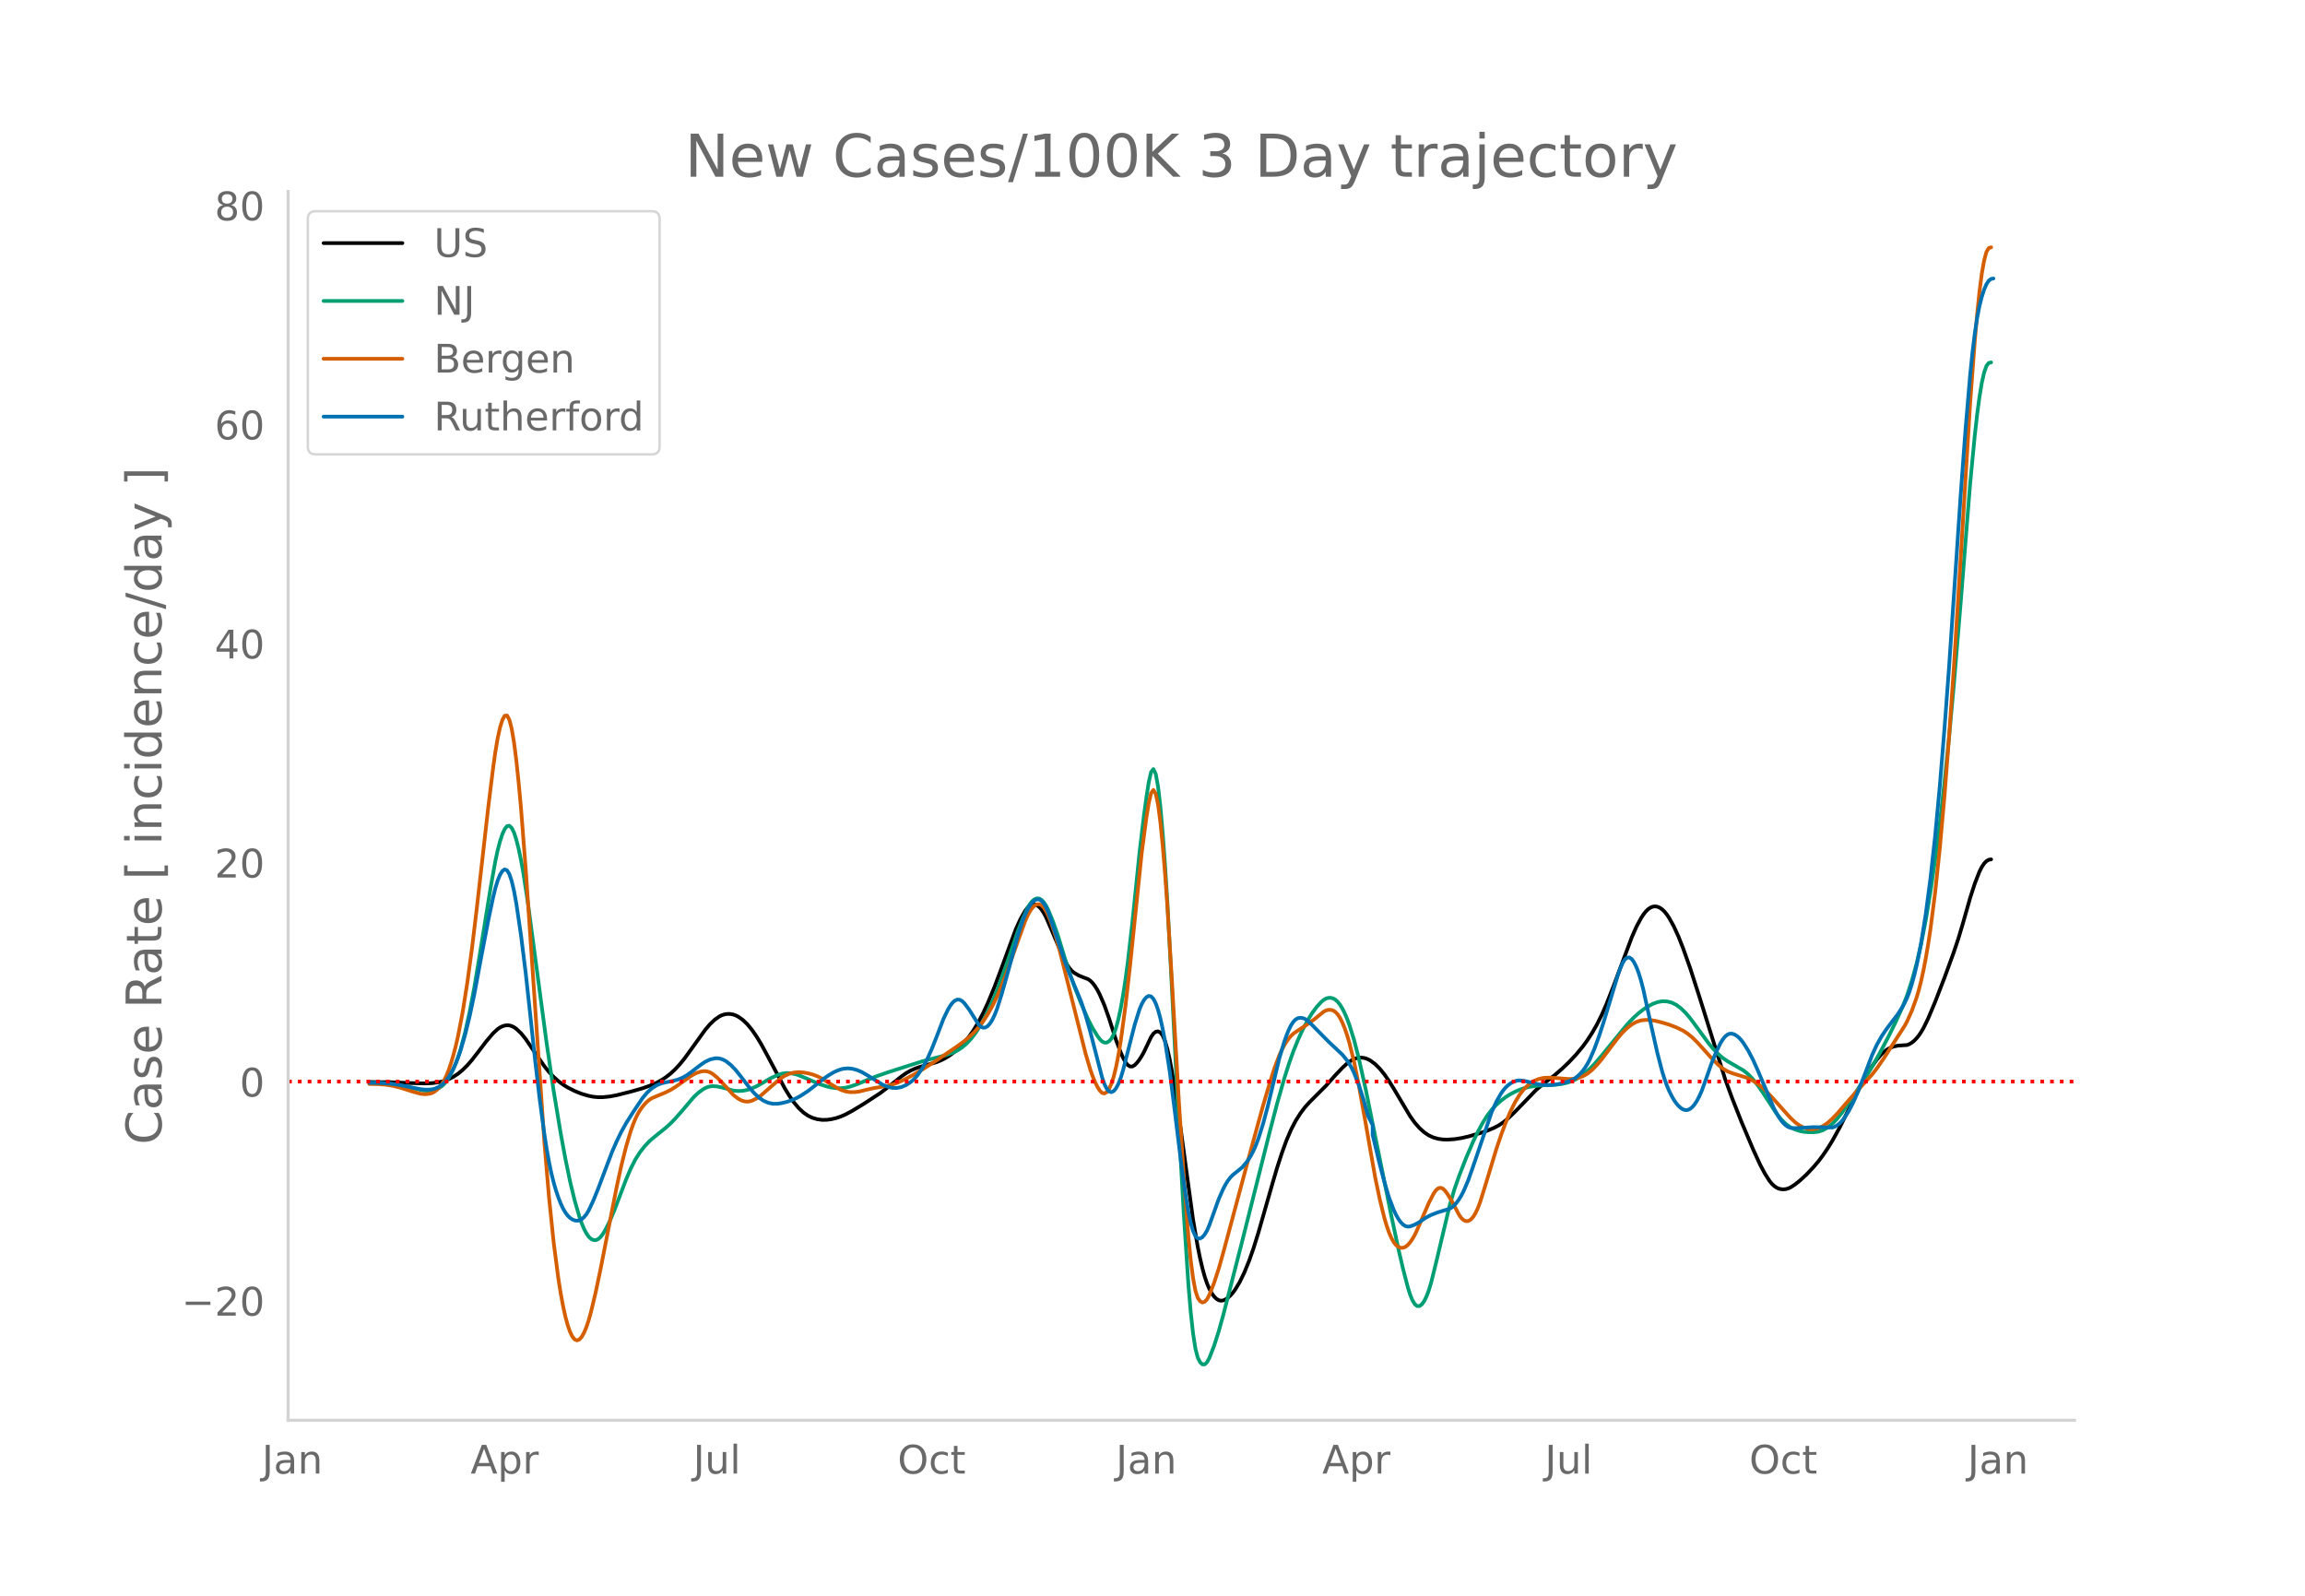 <svg height="864" viewBox="0 0 936 648" width="1248" xmlns="http://www.w3.org/2000/svg" xmlns:xlink="http://www.w3.org/1999/xlink"><defs><style>*{stroke-linecap:butt;stroke-linejoin:round}</style></defs><g id="figure_1"><path d="M0 648h936V0H0z" style="fill:#fff" id="patch_1"/><g id="axes_1"><path d="M117 576.72h725.4V77.76H117z" style="fill:none" id="patch_2"/><path clip-path="url(#pac3de82fe0)" d="m149.973 439.368 8.527.089 8.528.349 5.685.142 2.842-.126 2.842-.406 1.895-.468 1.895-.71 1.895-.97 1.895-1.241 1.895-1.56 1.895-1.885 1.895-2.166 2.843-3.682 2.842-3.745 2.843-3.345 1.895-1.766.947-.642.948-.478.947-.31.948-.129.947.067.948.266.947.465.948.658 1.895 1.787 1.895 2.324 3.79 5.581 3.79 5.47 1.895 2.372 1.895 2.004 1.895 1.685 1.895 1.414 1.895 1.167 2.842 1.454 2.843 1.138 2.842.822 1.895.365 1.895.183 1.895-.006 2.842-.28 2.843-.533 5.685-1.427 4.737-1.352 2.843-.995 2.842-1.214 1.895-1.021 1.895-1.224 1.895-1.468 1.895-1.75 1.895-2.034 1.895-2.31 2.843-3.927 5.685-7.895 1.895-2.214 1.895-1.807 1.895-1.333.947-.463.948-.327.947-.192.948-.057.947.073.948.204.947.334.947.464 1.895 1.315 1.895 1.815 1.895 2.307 1.895 2.747 1.895 3.134 2.843 5.251 6.632 12.516 1.895 3.11 1.895 2.722 1.895 2.248 1.895 1.779 1.895 1.33 1.895.894 1.895.534 1.895.257 1.895-.017 1.895-.25 1.895-.444 1.895-.634 1.895-.813 2.843-1.53 4.737-2.876 6.633-4.33 2.842-2.183 5.685-4.532 1.895-1.335 1.895-1.081 1.895-.837 1.895-.656 6.632-1.882 1.895-.772 1.895-.976 1.895-1.196 1.895-1.437 1.895-1.693 1.895-1.972 1.895-2.336 1.895-2.722 1.895-3.148 1.895-3.611 1.895-4.074 2.843-6.861 2.842-7.614 5.685-15.492 1.895-4.158 1.895-3.347.948-1.267.947-.883.948-.484.947-.084.947.313.948.691.947 1.053.948 1.41.947 1.767 1.895 4.357 4.738 11.17.947 2.011.948 1.721.947 1.407.948 1.092.947.797 1.895 1.106 1.895.776 1.895.71.948.667.947.955.948 1.244.947 1.533.948 1.817 1.895 4.399 1.895 5.343 2.842 8.81 1.895 5.009.948 2.154.947 1.751.948 1.19.947.596.948.004.947-.56.948-.976.947-1.24.948-1.477.947-1.713 2.843-5.987.947-1.385.948-.774.947-.163.948.48.947 1.279.948 2.234.947 3.221.948 4.208.947 5.138 1.895 11.945 1.895 13.253 4.737 34.736 1.895 10.993.948 4.665.947 4.052.948 3.428.947 2.807.948 2.205.947 1.708.948 1.317.947.945.948.575.947.204.948-.154.947-.441.948-.66.947-.867.948-1.071.947-1.276 1.895-3.142 1.895-3.91 1.895-4.669 1.895-5.4 1.895-6.112 5.685-19.833 1.895-6.44 1.895-5.856 1.895-5.222 1.895-4.44 1.895-3.629 1.895-2.991 1.895-2.53 1.895-2.083 6.633-6.63 3.79-4.265 2.842-2.98 1.895-1.738 1.895-1.357.947-.47.948-.33.947-.188.948-.047.947.093.948.232.947.373.948.51 1.895 1.4 1.895 1.876 1.895 2.346 1.895 2.735 1.895 3.042 6.632 11.177 1.895 2.64 1.895 2.166 1.895 1.713 1.895 1.284 1.895.858 1.895.524 1.895.279 1.895.056 2.843-.185 2.842-.448 2.843-.64 4.737-1.374 2.842-.964 2.843-1.179 1.895-1 1.895-1.275 1.895-1.55 2.842-2.73 8.528-8.814 2.842-2.386 4.738-3.669 2.842-2.456 2.843-2.703 2.842-3.01 2.843-3.4 1.895-2.612 1.895-2.936 1.895-3.29 1.895-3.78 1.895-4.293 2.842-7.188 7.58-20.27 1.895-4.312 1.895-3.509.947-1.442.948-1.204.947-.936.948-.661.947-.389.948-.116.947.147.948.402.947.654.948.906.947 1.159.948 1.405 1.895 3.425 1.895 4.145 1.895 4.801 2.842 7.993 3.79 11.735 10.423 33.335 2.842 7.774 3.79 9.59 4.738 11.22 2.842 6.193 1.895 3.564 1.895 2.993.948 1.167.947.919.948.67.947.43.947.227.948.06.947-.099.948-.257.947-.417 1.895-1.236 1.895-1.506 2.843-2.623 2.842-3.022 1.895-2.246 1.895-2.512 1.895-2.796 1.895-3.08 2.843-5.145 4.737-9.473 3.79-7.506 2.843-5.127 1.895-3.002 1.895-2.61 1.895-2.19 1.895-1.653.947-.612 1.895-.829 1.895-.404 3.79-.256.948-.386.947-.578.948-.77.947-.963.948-1.17.947-1.392.948-1.614 1.894-3.882 2.843-6.761 3.79-9.792 3.79-10.38 1.895-5.67 1.895-6.349 2.842-10.01 1.895-5.842 1.895-4.882.948-1.86.947-1.418.948-.976.947-.535.948-.157h0" style="fill:none;stroke:#000;stroke-linecap:round;stroke-width:1.5" id="line2d_1"/><path clip-path="url(#pac3de82fe0)" d="m149.973 439.708 4.737.082 3.79.29 2.843.408 3.79.804 6.632 1.489 1.895.15 1.895-.113.948-.23.947-.362.947-.496.948-.642.947-.846.948-1.11.947-1.384.948-1.661.947-1.936.948-2.221.947-2.552.948-2.93 1.895-7.016 1.895-8.542 1.895-9.983 1.895-11.368 4.737-29.193 1.895-10.647.948-4.406.947-3.642.948-2.88.947-2.094.948-1.193.947-.177.948.861.947 1.901.948 2.912.947 3.782.948 4.513.947 5.216 1.895 12.484 4.738 35.46 2.842 21.293 2.843 19.274 2.842 17.15 1.895 10.297 1.895 9.183 1.895 7.862 1.895 6.524.948 2.7.947 2.261.947 1.812.948 1.363.947.916.948.477.947.047.948-.38.947-.809.948-1.217.947-1.53 1.895-3.696 1.895-4.493 4.738-12.459 1.895-4.438 1.895-3.745 1.895-2.983 1.895-2.405 1.895-2.01 1.895-1.635 4.737-3.807 1.895-1.717 1.895-1.932 2.843-3.237 4.737-5.595 1.895-1.78 1.895-1.39.948-.528.947-.392.948-.255.947-.116 1.895.124 1.895.384 4.738 1.308 1.894.169 1.895-.094 1.895-.366 1.895-.64 1.895-.861 2.843-1.606 2.842-1.635 2.843-1.316 1.895-.583 1.895-.213 1.895.143 1.895.433 1.895.7 7.58 3.254 2.842.926 1.895.441 1.895.244 1.895.037 1.895-.204 1.895-.449 2.843-.966 3.79-1.594 3.79-1.532 4.737-1.657 14.212-4.547 5.685-1.471 3.79-.978 2.843-.975 1.895-.944 1.895-1.246 1.895-1.612 1.895-2.045 1.895-2.49 1.895-2.975 1.895-3.467 1.895-3.948 1.895-4.376 1.895-4.789 2.842-7.866 4.738-13.832 1.895-4.891 1.895-4.234.947-1.605.948-1.202.947-.796.947-.387.948.047.947.504.948.967.947 1.43.948 1.87 1.895 4.605 1.895 5.39 2.842 9.286 1.895 5.938 1.895 5.351 2.843 7.224 2.842 6.463 1.895 3.67 1.895 3.08.948 1.288.947.961.948.484.947-.022.948-.53.947-1.068.948-1.768.947-2.63.948-3.522.947-4.415.948-5.304.947-6.168.948-7.008 1.895-16.519 2.842-27.798 1.895-15.892.948-6.955.947-6.085.948-4.168.947-1.204.948 1.97.947 5.142.948 8.223.947 10.839.948 12.992.947 15.053 1.895 36.042 2.843 56.517 1.894 33.565 1.895 29 .948 11.216.947 8.646.948 6.076.947 3.645.948 1.914.947.881.948-.011.947-.903.948-1.742 1.895-4.901 1.895-5.9 1.895-6.827 7.58-29.562 11.37-45.143 2.842-10.866 2.843-9.996 1.895-6.01 1.895-5.33 1.895-4.671 1.895-4.115 1.895-3.587 1.895-3.065 1.895-2.566 1.895-2.062.947-.775.948-.531.947-.277.947-.022.948.24.947.537.948.869.947 1.207.948 1.546.947 1.885.948 2.222.947 2.555 1.895 6.088 1.895 7.376 2.843 12.728 3.79 18.745 6.632 32.686 2.843 13.34 1.895 8.136 1.895 7.306.947 3.047.948 2.323.947 1.55.948.779.947.02.948-.67.947-1.29.948-1.897.947-2.503.948-3.11 1.895-7.647 5.685-23.9 1.895-6.436 1.895-5.388 2.842-7.304 2.843-6.62 1.895-3.942 1.894-3.525 1.895-3.045 1.895-2.497 1.895-1.997 1.895-1.688 1.895-1.428 1.895-1.183 1.895-.996 1.895-.823 1.895-.647 1.895-.468 2.843-.422 2.842-.23 5.685-.312 1.895-.247 1.895-.413 1.895-.6 1.895-.863 1.895-1.143 1.895-1.42 1.895-1.693 1.895-1.962 2.843-3.303 10.422-12.753 2.842-2.935 1.895-1.707 1.895-1.48 1.895-1.241 1.895-.99 1.895-.717 1.895-.347 1.895.045 1.895.452 1.895.918 1.895 1.396 1.895 1.829 1.895 2.214 2.843 3.847 4.737 6.476 1.895 2.24 1.895 1.955 1.895 1.645 1.895 1.308 6.633 3.835 1.895 1.574 1.895 1.998 1.895 2.403 1.895 2.723 5.685 8.712 1.894 2.355 1.895 1.878 1.895 1.369 1.895.902 1.895.606 1.895.353 1.895.146 1.895-.014 1.895-.223 1.895-.627 1.895-1.08 1.895-1.532 1.895-1.974 1.895-2.405 3.79-5.466 5.685-8.743 2.843-4.617 2.842-4.978 3.79-7.165 2.843-5.777 2.842-6.235 1.895-4.818 1.895-5.811 1.895-6.834 1.895-8.156 1.895-9.78 1.895-11.42 1.895-13.08 1.895-14.753 1.895-16.613 1.895-18.66 1.895-20.7 2.842-34.176 3.79-47.728 1.895-19.673.948-8.393.947-7.174.948-5.711.947-4.202.948-2.692.947-1.182.948-.213h0" style="fill:none;stroke:#009e73;stroke-linecap:round;stroke-width:1.5" id="line2d_2"/><path clip-path="url(#pac3de82fe0)" d="m149.973 440.158 3.79.076 2.842.223 2.843.45 2.842.684 5.685 1.798 2.843.77 1.895.165 1.895-.223.947-.322.948-.531.947-.751.947-.971.948-1.208.947-1.528.948-1.932.947-2.352.948-2.773.947-3.194.948-3.624.947-4.108 1.895-9.828 1.895-11.998 1.895-13.967 1.895-15.73 4.738-41.76 1.895-15.358.947-6.793.948-5.606.947-4.33.948-3.053.947-1.725.948-.13.947 1.73.948 3.642.947 5.555.948 7.414.947 9.005.948 10.33 1.895 24.468 7.58 111.016 1.895 22.535 1.895 18.355 1.895 14.56.947 5.999.948 5.15.947 4.308.948 3.497.947 2.715.948 1.939.947 1.164.948.388.947-.372.948-1.056.947-1.661.947-2.254.948-2.844.947-3.407 1.895-7.952 1.895-9.015 6.633-33.785 1.895-8.673 1.895-7.557 1.895-6.374.947-2.67.948-2.311.947-1.95.948-1.604.947-1.335.948-1.142.947-.964.948-.787.947-.61 1.895-.816 3.79-1.577 1.895-.95 1.895-1.135 3.79-2.657 2.843-2.042 1.895-1.023 1.895-.627.947-.158.948-.018.947.158.948.34.947.523 1.895 1.524 1.895 1.903 4.738 5.22 1.894 1.45.948.548.947.404.948.236.947.063.948-.11.947-.277 1.895-.928 1.895-1.324 3.79-3.343 3.79-3.267 1.895-1.244 1.895-.833 1.895-.472 1.895-.161 1.895.126 1.895.325 1.895.502 1.895.709 1.895.943 2.843 1.802 2.842 1.748 1.895.989 1.895.662 1.895.295 1.895-.004 1.895-.235 2.843-.72 2.842-.627 5.685-.975 1.895-.481 1.895-.646 2.842-1.265 3.79-1.996 3.79-2.233 5.685-3.655 8.528-5.821 2.842-2.092 1.895-1.586 1.895-1.79 1.895-2.091 1.895-2.486 1.895-2.89 1.895-3.365 1.895-3.914 1.895-4.454 1.895-4.95 7.58-21.077.948-2.164.947-1.786.948-1.38.947-.974.947-.558.948-.098.947.41.948.924.947 1.44.948 1.936.947 2.34 1.895 5.592 1.895 6.756 10.423 41.511 1.895 6.38.947 2.654.948 2.288.947 1.923.948 1.523.947.956.948.223.947-.544.948-1.31.947-2.093.948-2.941.947-3.86.948-4.793.947-5.725 1.895-14.026 1.895-16.643 4.738-45.82 1.895-14.28.947-5.845.948-4.032.947-1.33.948 1.549.947 4.43.948 7.218.947 9.542.948 11.405.947 13.173 1.895 31.441 2.843 49.047 1.894 28.917 1.895 24.804.948 9.518.947 7.27.948 5.024.947 2.898.948 1.388.947.492.948-.28.947-1.053.948-1.78 1.895-4.84 1.895-5.808 1.895-6.71 10.422-38.805 5.685-20.696 2.843-9.602 1.895-5.91 1.895-4.95.947-2.064.948-1.795.947-1.55.948-1.33.947-1.112.948-.896 1.895-1.297 3.79-2.48 2.842-2.075 3.79-3.067.948-.485.947-.241.947.001.948.261.947.6.948 1.018.947 1.452.948 1.887.947 2.322.948 2.755.947 3.188 1.895 7.664 1.895 9.354 2.843 15.8 3.79 21.548 1.895 9.105 1.895 7.645.947 3.198.948 2.7.947 2.187.948 1.675.947 1.176.948.737.947.357.948-.01.947-.379.948-.74.947-1.071.948-1.374.947-1.672.948-1.968 4.737-10.97 1.895-3.685.948-1.413.947-.855.948-.256.947.342.948.903.947 1.28 1.895 3.105 2.843 5.411.947 1.317.948.847.947.377.948-.093.947-.563.948-1.04.947-1.522.948-2.006.947-2.49 1.895-6.092 4.737-15.593 1.895-5.632 1.895-5.063 1.895-4.472 1.895-3.787 1.895-3.084 1.895-2.421 1.895-1.803 1.895-1.228 1.895-.818 1.895-.45 1.895-.121 2.843.105 5.685.457 1.895-.07 1.895-.357 1.895-.673 1.895-1.09 1.895-1.534 1.895-1.944 1.895-2.229 2.842-3.761 3.79-4.98 1.895-2.219 1.895-1.846 1.895-1.464 1.895-1.05 1.895-.602 1.895-.19 1.895.072 1.895.294 2.842.696 2.843.868 2.842 1.077 2.843 1.364 1.895 1.247 1.895 1.578 1.895 1.843 2.842 3.13 2.843 3.179 2.842 2.838 1.895 1.56 1.895 1.135 1.895.76 2.843.878 2.842.853 1.895.845 1.895 1.099 1.895 1.375 1.895 1.679 2.843 2.982 7.58 8.445 1.894 1.767 1.895 1.374 1.895.933 1.895.484.948.07.947-.045 1.895-.43 1.895-.873 1.895-1.312 1.895-1.715 1.895-1.966 3.79-4.417 3.79-4.275 6.633-7.236 1.895-2.454 2.842-4.09 3.79-5.905 4.738-7.386.947-1.768 1.895-4.251 1.895-5.235.948-3.171.947-3.74.948-4.34.947-4.94.947-5.554.948-6.247 1.895-14.82 1.895-17.967 1.895-21.161 1.895-24.404 1.895-27.61 2.842-45.456 3.79-62.145 1.895-25.345.948-10.752.947-9.17.948-7.304.947-5.383.948-3.46.947-1.538.948-.289h0" style="fill:none;stroke:#d55e00;stroke-linecap:round;stroke-width:1.5" id="line2d_3"/><path clip-path="url(#pac3de82fe0)" d="m149.973 439.71 4.737.077 3.79.266 3.79.528 5.685 1.159 2.843.552 1.895.186 1.895-.024.947-.128.948-.247.947-.373.947-.498.948-.635.947-.823.948-1.063.947-1.316.948-1.567.947-1.818.948-2.078.947-2.374.948-2.706 1.895-6.435 1.895-7.761 1.895-8.948 2.842-15.28 2.843-14.795 1.895-8.996.947-3.903.948-3.145.947-2.333.948-1.52.947-.674.948.35.947 1.55.948 2.786.947 4.022.948 5.202 1.895 12.85 1.895 15.214 1.895 17.439 1.895 17.738 1.895 16.112 1.895 14.18.947 6.062.948 5.302.947 4.542.948 3.813.947 3.237.948 2.815.947 2.423.948 2.031.947 1.64.948 1.257.947.93.948.653.947.387.948.122.947-.151.948-.467.947-.821.947-1.186.948-1.548 1.895-4.026 1.895-4.67 5.685-15.054 1.895-4.328 1.895-3.882 1.895-3.418 2.842-4.483 3.79-5.657 1.895-2.294 1.895-1.736 1.895-1.21 1.895-.813 1.895-.456 2.843-.54 1.895-.51 1.895-.731 1.895-1.053 1.895-1.37 3.79-2.905 1.895-1.27 1.895-.898 1.895-.462.947-.046.948.101.947.251.948.402.947.552 1.895 1.524 1.895 1.972 1.895 2.377 3.79 4.898 1.895 2.185 1.895 1.76 1.895 1.281 1.895.812 1.895.389 1.895-.02 1.895-.307 1.895-.477 1.895-.647 1.895-.84 1.895-1.04 2.842-1.874 2.843-2.203 3.79-2.965 1.895-1.315 1.895-1.104 1.895-.866 1.895-.56 1.895-.189 1.895.187 1.895.517 1.895.803 2.842 1.636 5.685 3.544 1.895.77 1.895.468 1.895.06 1.895-.374 1.895-.808 1.895-1.246.947-.793.948-.94.947-1.117 1.895-2.784 1.895-3.517 1.895-4.184 1.895-4.79 2.843-7.452 1.895-3.913.947-1.572.948-1.23.947-.807.948-.37.947.066.948.504.947.915 1.895 2.52 1.895 2.997 1.895 3.03.948.95.947.436.948-.081.947-.592.948-1.075.947-1.532.948-1.983.947-2.436 1.895-5.992 2.843-10.092 3.79-14.005 1.895-5.661.947-2.38.948-2.035.947-1.65.948-1.255.947-.861.947-.456.948.008.947.528.948 1.06.947 1.593.948 2.125 1.895 5.483 4.737 14.286 1.895 5.01 4.738 11.342 1.895 5.826 1.895 6.687 2.842 11.013 1.895 7.292.948 2.729.947 1.909.948 1.09.947.282.948-.457.947-1.13.948-1.792.947-2.452.948-3.112 4.737-18.522 1.895-6.04.948-2.276.947-1.69.948-1.105.947-.501.948.205.947 1.011.948 1.838.947 2.665.948 3.492.947 4.307.948 5.061 1.895 12.196 1.895 14.84L479.7 472.8l1.895 13.41.947 5.706.948 4.557.947 3.335.948 2.114.947.948.948.066.947-.534.948-1.077.947-1.62.948-2.164 3.79-10.574 1.895-4.275.947-1.788.948-1.52.947-1.244.948-.97 3.79-3.064 1.895-2.22.947-1.333.948-1.561.947-1.868.948-2.189.947-2.51 1.895-5.946 1.895-7.047 4.738-19.698 1.895-6.36.947-2.736.948-2.36.947-1.905.948-1.437.947-.967.948-.517.947-.158.948.11.947.36.948.607 1.895 1.797 6.632 6.732 5.685 5.353 1.895 2.327.947 1.405.948 1.675.947 1.96 1.895 4.775 1.895 5.883 1.895 6.854 1.895 3.777v3.982l2.843 11.79 1.895 7.235 1.895 6.325 1.895 5.024.947 2.016.948 1.673.947 1.32.948.965.947.61.948.253.947-.079 1.895-.703 1.895-1.058 2.843-1.892 1.895-1.002 2.842-1.1 2.843-.844 1.895-.613.947-.583.948-.825.947-1.07.948-1.315.947-1.57.948-1.833 1.895-4.466 1.895-5.374 7.58-22.223 1.894-4.192 1.895-3.325.948-1.333.947-1.114.948-.9.947-.71.948-.55.947-.395.948-.239.947-.083 1.895.216 2.843.651 2.842.725 1.895.267 1.895.075 1.895-.085 1.895-.238 2.843-.64 1.895-.611 1.895-.835.947-.608.948-.76.947-.915.948-1.076.947-1.28.948-1.53.947-1.787 1.895-4.338 1.895-5.17 1.895-5.815 5.685-18.776.948-2.682.947-2.241.948-1.555.947-.819.947-.083.948.64.947 1.305.948 1.907.947 2.497.948 3.088.947 3.678 2.843 13.081 2.842 12.61 1.895 7.297.948 3.06.947 2.66.948 2.271.947 1.939.948 1.663.947 1.4.948 1.134.947.871.948.6.947.287.948-.063.947-.42.948-.78.947-1.134.948-1.476.947-1.806.948-2.133 1.895-5.2 1.895-5.462 1.895-4.722 1.895-3.922.947-1.559.948-1.18.947-.785.948-.39.947-.008.948.308.947.557.948.795.947 1.03.948 1.26 1.895 3.054 1.895 3.637 1.895 4.203 6.632 15.614 1.895 3.378.947 1.369.948 1.134.947.884.948.627.947.372.948.137 2.842-.075 5.685-.334 7.58.153.948-.32.947-.532.948-.746.947-.958.948-1.169 1.895-2.92 1.895-3.659 1.895-4.332 2.842-7.274 2.843-7.476 1.895-4.138 1.895-3.37 1.895-2.84 1.895-2.541 2.842-3.693 1.895-2.98.948-1.702.947-2.007.948-2.466.947-2.956.948-3.446.947-3.935.948-4.435.947-4.99 1.895-11.818 1.895-14.311 1.895-17.123 1.895-20.253 1.895-23.22 1.895-25.475 2.842-42.006 1.895-28.193 1.895-25.623 1.895-22.41.948-9.254.947-7.773.948-6.292.947-4.872.948-3.758.947-2.95.948-2.204.947-1.458.948-.711.947-.17h0" style="fill:none;stroke:#0072b2;stroke-linecap:round;stroke-width:1.5" id="line2d_4"/><path clip-path="url(#pac3de82fe0)" d="M117 439.203h725.4" style="fill:none;stroke:red;stroke-dasharray:1.5,2.475;stroke-dashoffset:0;stroke-width:1.5" id="line2d_5"/><path d="M117 576.72V77.76" style="fill:none;stroke:#d3d3d3;stroke-linecap:square;stroke-linejoin:miter;stroke-width:1.25" id="patch_3"/><path d="M117 576.72h725.4" style="fill:none;stroke:#d3d3d3;stroke-linecap:square;stroke-linejoin:miter;stroke-width:1.25" id="patch_4"/><g id="matplotlib.axis_1"><g id="xtick_1"><g style="fill:#696969" transform="matrix(.16 0 0 -.16 106.373 598.378)" id="text_1"><defs><path d="M9.813 72.906h9.859V5.078q0-13.187-5-19.14-5-5.954-16.094-5.954h-3.75v8.297h3.078q6.531 0 9.219 3.672Q9.813-4.39 9.813 5.078z" id="DejaVuSans-74"/><path d="M34.281 27.484q-10.89 0-15.093-2.484-4.204-2.484-4.204-8.5 0-4.781 3.157-7.594 3.156-2.797 8.562-2.797 7.485 0 12 5.297 4.516 5.297 4.516 14.078v2zm17.922 3.72V0H43.22v8.297Q40.14 3.328 35.547.953q-4.594-2.375-11.234-2.375-8.391 0-13.36 4.719Q6 8.016 6 15.922q0 9.219 6.172 13.906 6.187 4.688 18.437 4.688h12.61v.89q0 6.203-4.078 9.594-4.078 3.39-11.453 3.39-4.688 0-9.141-1.124-4.438-1.125-8.531-3.375v8.312q4.921 1.906 9.562 2.844 4.64.953 9.031.953 11.875 0 17.735-6.156 5.86-6.14 5.86-18.64z" id="DejaVuSans-97"/><path d="M54.89 33.016V0h-8.984v32.719q0 7.765-3.031 11.61-3.031 3.858-9.078 3.858-7.281 0-11.484-4.64-4.204-4.625-4.204-12.64V0H9.08v54.688h9.03v-8.5q3.235 4.937 7.594 7.374Q30.078 56 35.797 56q9.422 0 14.25-5.828 4.844-5.828 4.844-17.156z" id="DejaVuSans-110"/></defs><use xlink:href="#DejaVuSans-74"/><use x="29.492" xlink:href="#DejaVuSans-97"/><use x="90.771" xlink:href="#DejaVuSans-110"/></g></g><g id="xtick_2"><g style="fill:#696969" transform="matrix(.16 0 0 -.16 191.087 598.378)" id="text_2"><defs><path d="M34.188 63.188 20.797 26.906h26.812zm-5.579 9.718h11.188L67.578 0h-10.25l-6.64 18.703h-32.86L11.188 0H.78z" id="DejaVuSans-65"/><path d="M18.11 8.203v-29H9.077v75.484h9.031v-8.296q2.844 4.875 7.157 7.234Q29.594 56 35.594 56q9.968 0 16.187-7.906 6.235-7.907 6.235-20.797T51.78 6.484q-6.218-7.906-16.187-7.906-6 0-10.328 2.375-4.313 2.375-7.157 7.25zm30.578 19.094q0 9.906-4.079 15.547-4.078 5.64-11.203 5.64-7.14 0-11.218-5.64-4.079-5.64-4.079-15.547 0-9.906 4.078-15.547 4.079-5.64 11.22-5.64 7.124 0 11.202 5.64t4.078 15.547z" id="DejaVuSans-112"/><path d="M41.11 46.297q-1.516.875-3.297 1.281Q36.03 48 33.89 48q-7.625 0-11.703-4.953-4.079-4.953-4.079-14.234V0H9.08v54.688h9.03v-8.5q2.844 4.984 7.375 7.39Q30.031 56 36.531 56q.922 0 2.047-.125 1.125-.11 2.484-.36z" id="DejaVuSans-114"/></defs><use xlink:href="#DejaVuSans-65"/><use x="68.408" xlink:href="#DejaVuSans-112"/><use x="131.885" xlink:href="#DejaVuSans-114"/></g></g><g id="xtick_3"><g style="fill:#696969" transform="matrix(.16 0 0 -.16 281.497 598.378)" id="text_3"><defs><path d="M8.5 21.578v33.11h8.984V21.922q0-7.766 3.016-11.656 3.031-3.875 9.094-3.875 7.265 0 11.484 4.64 4.234 4.64 4.234 12.656v31h8.985V0h-8.984v8.406Q42.047 3.422 37.718 1q-4.313-2.422-10.032-2.422-9.421 0-14.312 5.86Q8.5 10.296 8.5 21.578zM31.11 56z" id="DejaVuSans-117"/><path d="M9.422 75.984h8.984V0H9.422z" id="DejaVuSans-108"/></defs><use xlink:href="#DejaVuSans-74"/><use x="29.492" xlink:href="#DejaVuSans-117"/><use x="92.871" xlink:href="#DejaVuSans-108"/></g></g><g id="xtick_4"><g style="fill:#696969" transform="matrix(.16 0 0 -.16 364.486 598.378)" id="text_4"><defs><path d="M39.406 66.219q-10.75 0-17.078-8.016-6.312-8-6.312-21.828 0-13.766 6.312-21.781 6.328-8 17.078-8 10.735 0 17.016 8 6.281 8.015 6.281 21.781 0 13.828-6.281 21.828-6.281 8.016-17.016 8.016zm0 8q15.328 0 24.5-10.281 9.188-10.282 9.188-27.563 0-17.234-9.188-27.516-9.172-10.28-24.5-10.28-15.375 0-24.593 10.25-9.204 10.265-9.204 27.546t9.204 27.563q9.218 10.28 24.593 10.28z" id="DejaVuSans-79"/><path d="M48.781 52.594v-8.407q-3.812 2.11-7.64 3.157-3.828 1.047-7.735 1.047-8.75 0-13.593-5.547-4.829-5.532-4.829-15.547 0-10.016 4.829-15.563 4.843-5.53 13.593-5.53 3.907 0 7.735 1.046 3.828 1.047 7.64 3.156V2.094Q45.016.344 40.984-.531q-4.015-.89-8.562-.89-12.36 0-19.64 7.765-7.266 7.765-7.266 20.953 0 13.375 7.343 21.031Q20.22 56 33.016 56q4.14 0 8.093-.86 3.953-.843 7.672-2.546z" id="DejaVuSans-99"/><path d="M18.313 70.219V54.688h18.5v-6.985h-18.5V18.016q0-6.688 1.828-8.594 1.828-1.906 7.453-1.906h9.218V0h-9.218q-10.407 0-14.36 3.875-3.953 3.89-3.953 14.14v29.688H2.687v6.984h6.594V70.22z" id="DejaVuSans-116"/></defs><use xlink:href="#DejaVuSans-79"/><use x="78.711" xlink:href="#DejaVuSans-99"/><use x="133.691" xlink:href="#DejaVuSans-116"/></g></g><g id="xtick_5"><g style="fill:#696969" transform="matrix(.16 0 0 -.16 453.155 598.378)" id="text_5"><use xlink:href="#DejaVuSans-74"/><use x="29.492" xlink:href="#DejaVuSans-97"/><use x="90.771" xlink:href="#DejaVuSans-110"/></g></g><g id="xtick_6"><g style="fill:#696969" transform="matrix(.16 0 0 -.16 536.922 598.378)" id="text_6"><use xlink:href="#DejaVuSans-65"/><use x="68.408" xlink:href="#DejaVuSans-112"/><use x="131.885" xlink:href="#DejaVuSans-114"/></g></g><g id="xtick_7"><g style="fill:#696969" transform="matrix(.16 0 0 -.16 627.331 598.378)" id="text_7"><use xlink:href="#DejaVuSans-74"/><use x="29.492" xlink:href="#DejaVuSans-117"/><use x="92.871" xlink:href="#DejaVuSans-108"/></g></g><g id="xtick_8"><g style="fill:#696969" transform="matrix(.16 0 0 -.16 710.32 598.378)" id="text_8"><use xlink:href="#DejaVuSans-79"/><use x="78.711" xlink:href="#DejaVuSans-99"/><use x="133.691" xlink:href="#DejaVuSans-116"/></g></g><g id="xtick_9"><g style="fill:#696969" transform="matrix(.16 0 0 -.16 798.99 598.378)" id="text_9"><use xlink:href="#DejaVuSans-74"/><use x="29.492" xlink:href="#DejaVuSans-97"/><use x="90.771" xlink:href="#DejaVuSans-110"/></g></g></g><g id="matplotlib.axis_2"><g id="ytick_1"><g style="fill:#696969" transform="matrix(.16 0 0 -.16 73.733 534.236)" id="text_10"><defs><path d="M10.594 35.5h62.593v-8.297H10.594z" id="DejaVuSans-8722"/><path d="M19.188 8.297h34.421V0H7.33v8.297q5.609 5.812 15.296 15.594 9.703 9.797 12.188 12.64 4.734 5.313 6.609 9 1.89 3.688 1.89 7.25 0 5.813-4.078 9.469-4.078 3.672-10.625 3.672-4.64 0-9.797-1.61-5.14-1.609-11-4.89v9.969Q13.767 71.78 18.938 73q5.188 1.219 9.485 1.219 11.328 0 18.062-5.672 6.735-5.656 6.735-15.125 0-4.5-1.688-8.531-1.672-4.016-6.125-9.485-1.218-1.422-7.765-8.187-6.532-6.766-18.453-18.922z" id="DejaVuSans-50"/><path d="M31.781 66.406q-7.61 0-11.453-7.5Q16.5 51.422 16.5 36.375q0-14.984 3.828-22.484 3.844-7.5 11.453-7.5 7.672 0 11.5 7.5 3.844 7.5 3.844 22.484 0 15.047-3.844 22.531-3.828 7.5-11.5 7.5zm0 7.813q12.266 0 18.735-9.703 6.468-9.688 6.468-28.141 0-18.406-6.468-28.11-6.47-9.687-18.735-9.687-12.25 0-18.718 9.688-6.47 9.703-6.47 28.109 0 18.453 6.47 28.14Q19.53 74.22 31.78 74.22z" id="DejaVuSans-48"/></defs><use xlink:href="#DejaVuSans-8722"/><use x="83.789" xlink:href="#DejaVuSans-50"/><use x="147.412" xlink:href="#DejaVuSans-48"/></g></g><g id="ytick_2"><use xlink:href="#DejaVuSans-48" style="fill:#696969" transform="matrix(.16 0 0 -.16 97.32 445.282)" id="text_11"/></g><g id="ytick_3"><g style="fill:#696969" transform="matrix(.16 0 0 -.16 87.14 356.328)" id="text_12"><use xlink:href="#DejaVuSans-50"/><use x="63.623" xlink:href="#DejaVuSans-48"/></g></g><g id="ytick_4"><g style="fill:#696969" transform="matrix(.16 0 0 -.16 87.14 267.374)" id="text_13"><defs><path d="M37.797 64.313 12.89 25.39h24.906zm-2.594 8.593H47.61V25.391h10.407v-8.203H47.609V0h-9.812v17.188H4.89v9.515z" id="DejaVuSans-52"/></defs><use xlink:href="#DejaVuSans-52"/><use x="63.623" xlink:href="#DejaVuSans-48"/></g></g><g id="ytick_5"><g style="fill:#696969" transform="matrix(.16 0 0 -.16 87.14 178.42)" id="text_14"><defs><path d="M33.016 40.375q-6.641 0-10.532-4.547-3.875-4.531-3.875-12.437 0-7.86 3.875-12.438 3.891-4.562 10.532-4.562 6.64 0 10.515 4.562 3.875 4.578 3.875 12.438 0 7.906-3.875 12.437-3.875 4.547-10.515 4.547zm19.578 30.922v-8.984q-3.719 1.75-7.5 2.671-3.782.938-7.5.938-9.766 0-14.922-6.594-5.14-6.594-5.875-19.922 2.875 4.25 7.219 6.516 4.359 2.266 9.578 2.266 10.984 0 17.36-6.672 6.374-6.657 6.374-18.125 0-11.235-6.64-18.032-6.641-6.78-17.672-6.78-12.657 0-19.344 9.687-6.688 9.703-6.688 28.109 0 17.281 8.204 27.563 8.203 10.28 22.015 10.28 3.719 0 7.5-.734t7.89-2.187z" id="DejaVuSans-54"/></defs><use xlink:href="#DejaVuSans-54"/><use x="63.623" xlink:href="#DejaVuSans-48"/></g></g><g id="ytick_6"><g style="fill:#696969" transform="matrix(.16 0 0 -.16 87.14 89.466)" id="text_15"><defs><path d="M31.781 34.625q-7.031 0-11.062-3.766-4.016-3.765-4.016-10.343 0-6.594 4.016-10.36Q24.75 6.391 31.78 6.391q7.032 0 11.078 3.78 4.063 3.798 4.063 10.345 0 6.578-4.031 10.343-4.016 3.766-11.11 3.766zm-9.86 4.188q-6.343 1.562-9.89 5.906Q8.5 49.079 8.5 55.329q0 8.733 6.219 13.812 6.234 5.078 17.062 5.078 10.89 0 17.094-5.078 6.203-5.079 6.203-13.813 0-6.25-3.547-10.61-3.531-4.343-9.828-5.906 7.125-1.656 11.094-6.5 3.984-4.828 3.984-11.796 0-10.61-6.468-16.282-6.47-5.656-18.532-5.656-12.047 0-18.531 5.656-6.469 5.672-6.469 16.282 0 6.968 4 11.797 4.016 4.843 11.14 6.5zM18.314 54.39q0-5.657 3.53-8.828 3.548-3.172 9.938-3.172 6.36 0 9.938 3.172 3.593 3.171 3.593 8.828 0 5.672-3.593 8.843-3.578 3.172-9.938 3.172-6.39 0-9.937-3.172-3.532-3.172-3.532-8.843z" id="DejaVuSans-56"/></defs><use xlink:href="#DejaVuSans-56"/><use x="63.623" xlink:href="#DejaVuSans-48"/></g></g><g style="fill:#696969" transform="matrix(0 -.2 -.2 0 65.573 464.8)" id="text_16"><defs><path d="M64.406 67.281v-10.39q-4.984 4.64-10.625 6.922-5.64 2.296-11.984 2.296-12.5 0-19.14-7.64-6.641-7.64-6.641-22.094 0-14.406 6.64-22.047 6.64-7.64 19.14-7.64 6.345 0 11.985 2.296 5.64 2.297 10.625 6.938V5.609Q59.234 2.094 53.437.33q-5.78-1.75-12.218-1.75-16.563 0-26.094 10.124-9.516 10.14-9.516 27.672 0 17.578 9.516 27.703 9.531 10.14 26.094 10.14 6.531 0 12.312-1.734 5.797-1.734 10.875-5.203z" id="DejaVuSans-67"/><path d="M44.281 53.078v-8.5q-3.797 1.953-7.906 2.922-4.094.984-8.5.984-6.688 0-10.031-2.047-3.344-2.046-3.344-6.156 0-3.125 2.39-4.906 2.391-1.781 9.626-3.39l3.078-.688q9.562-2.047 13.593-5.781 4.032-3.735 4.032-10.422 0-7.625-6.032-12.078-6.03-4.438-16.578-4.438-4.39 0-9.156.86Q10.688.296 5.422 2v9.281q4.984-2.594 9.812-3.89 4.829-1.282 9.579-1.282 6.343 0 9.75 2.172 3.421 2.172 3.421 6.125 0 3.656-2.468 5.61-2.453 1.953-10.813 3.765l-3.125.735q-8.344 1.75-12.062 5.39-3.704 3.64-3.704 9.985 0 7.718 5.47 11.906Q16.75 56 26.811 56q4.97 0 9.36-.734 4.406-.72 8.11-2.188z" id="DejaVuSans-115"/><path d="M56.203 29.594v-4.39H14.891q.593-9.282 5.593-14.142 5-4.859 13.938-4.859 5.172 0 10.031 1.266 4.86 1.265 9.656 3.812v-8.5Q49.266.734 44.187-.344 39.11-1.422 33.892-1.422q-13.094 0-20.735 7.61-7.64 7.625-7.64 20.625 0 13.421 7.25 21.296Q20.016 56 32.328 56q11.031 0 17.453-7.11 6.422-7.093 6.422-19.296zm-8.984 2.64q-.094 7.36-4.125 11.75-4.032 4.407-10.672 4.407-7.516 0-12.031-4.25-4.516-4.25-5.203-11.97z" id="DejaVuSans-101"/><path d="M44.39 34.188q3.172-1.079 6.172-4.594 3-3.516 6.032-9.672L66.609 0H56l-9.313 18.703q-3.624 7.328-7.015 9.719-3.39 2.39-9.25 2.39h-10.75V0h-9.86v72.906h22.266q12.5 0 18.656-5.234 6.157-5.219 6.157-15.766 0-6.89-3.203-11.437-3.204-4.532-9.297-6.282zM19.673 64.797V38.922h12.406q7.125 0 10.766 3.297 3.64 3.297 3.64 9.687 0 6.39-3.64 9.64-3.64 3.25-10.766 3.25z" id="DejaVuSans-82"/><path d="M8.594 75.984h20.703V69H17.578V-6.203h11.719v-6.984H8.594z" id="DejaVuSans-91"/><path d="M9.422 54.688h8.984V0H9.422zm0 21.296h8.984v-11.39H9.422z" id="DejaVuSans-105"/><path d="M45.406 46.39v29.594h8.985V0h-8.985v8.203Q42.578 3.328 38.25.953q-4.313-2.375-10.375-2.375-9.906 0-16.14 7.906-6.22 7.922-6.22 20.813 0 12.89 6.22 20.797Q17.968 56 27.874 56q6.063 0 10.375-2.375 4.328-2.36 7.156-7.234zm-30.61-19.093q0-9.906 4.079-15.547 4.078-5.64 11.203-5.64 7.125 0 11.219 5.64 4.11 5.64 4.11 15.547 0 9.906-4.11 15.547-4.094 5.64-11.219 5.64-7.125 0-11.203-5.64-4.078-5.64-4.078-15.547z" id="DejaVuSans-100"/><path d="M25.39 72.906h8.297L8.297-9.28H0z" id="DejaVuSans-47"/><path d="M32.172-5.078q-3.797-9.766-7.422-12.735-3.61-2.984-9.656-2.984H7.906v7.516h5.282q3.703 0 5.75 1.765Q21-9.766 23.483-3.219l1.61 4.094-22.11 53.813H12.5l17.094-42.766 17.093 42.766h9.516z" id="DejaVuSans-121"/><path d="M30.422 75.984v-89.171H9.719v6.984H21.39V69H9.719v6.984z" id="DejaVuSans-93"/></defs><use xlink:href="#DejaVuSans-67"/><use x="69.824" xlink:href="#DejaVuSans-97"/><use x="131.104" xlink:href="#DejaVuSans-115"/><use x="183.203" xlink:href="#DejaVuSans-101"/><use x="244.727" xlink:href="#DejaVuSans-32"/><use x="276.514" xlink:href="#DejaVuSans-82"/><use x="343.746" xlink:href="#DejaVuSans-97"/><use x="405.025" xlink:href="#DejaVuSans-116"/><use x="444.234" xlink:href="#DejaVuSans-101"/><use x="505.758" xlink:href="#DejaVuSans-32"/><use x="537.545" xlink:href="#DejaVuSans-91"/><use x="576.559" xlink:href="#DejaVuSans-32"/><use x="608.346" xlink:href="#DejaVuSans-105"/><use x="636.129" xlink:href="#DejaVuSans-110"/><use x="699.508" xlink:href="#DejaVuSans-99"/><use x="754.488" xlink:href="#DejaVuSans-105"/><use x="782.271" xlink:href="#DejaVuSans-100"/><use x="845.748" xlink:href="#DejaVuSans-101"/><use x="907.271" xlink:href="#DejaVuSans-110"/><use x="970.65" xlink:href="#DejaVuSans-99"/><use x="1025.631" xlink:href="#DejaVuSans-101"/><use x="1087.154" xlink:href="#DejaVuSans-47"/><use x="1120.846" xlink:href="#DejaVuSans-100"/><use x="1184.322" xlink:href="#DejaVuSans-97"/><use x="1245.602" xlink:href="#DejaVuSans-121"/><use x="1304.781" xlink:href="#DejaVuSans-32"/><use x="1336.568" xlink:href="#DejaVuSans-93"/></g></g><g style="fill:#696969" transform="matrix(.24 0 0 -.24 278.113 71.76)" id="text_17"><defs><path d="M9.813 72.906h13.28l32.329-60.984v60.984h9.562V0h-13.28L19.39 60.984V0H9.813z" id="DejaVuSans-78"/><path d="M4.203 54.688h8.985l11.234-42.672 11.172 42.672h10.593l11.235-42.672 11.187 42.672h8.985L63.28 0H52.688L40.922 44.828 29.109 0H18.5z" id="DejaVuSans-119"/><path d="M12.406 8.297h16.11v55.625l-17.532-3.516v8.985l17.438 3.515h9.86V8.296H54.39V0H12.406z" id="DejaVuSans-49"/><path d="M9.813 72.906h9.859V42.094L52.39 72.906h12.703L28.906 38.922 67.672 0H54.688L19.672 35.11V0h-9.86z" id="DejaVuSans-75"/><path d="M40.578 39.313Q47.656 37.797 51.625 33q3.984-4.781 3.984-11.813 0-10.78-7.422-16.703-7.421-5.906-21.093-5.906-4.578 0-9.438.906-4.86.907-10.031 2.72v9.515q4.094-2.39 8.969-3.61 4.89-1.218 10.218-1.218 9.266 0 14.125 3.656 4.86 3.656 4.86 10.64 0 6.454-4.516 10.079-4.515 3.64-12.562 3.64h-8.5v8.11h8.89q7.266 0 11.125 2.906 3.86 2.906 3.86 8.375 0 5.61-3.985 8.61-3.968 3.015-11.39 3.015-4.063 0-8.703-.89-4.641-.876-10.203-2.72v8.782q5.624 1.562 10.53 2.344 4.907.78 9.25.78 11.235 0 17.766-5.109 6.547-5.093 6.547-13.78 0-6.063-3.468-10.235-3.47-4.172-9.86-5.782z" id="DejaVuSans-51"/><path d="M19.672 64.797V8.109h11.922q15.093 0 22.093 6.829 7 6.843 7 21.593 0 14.64-7 21.453-7 6.813-22.093 6.813zm-9.86 8.11h20.266q21.188 0 31.094-8.813 9.922-8.813 9.922-27.563 0-18.86-9.969-27.703Q51.172 0 30.078 0H9.813z" id="DejaVuSans-68"/><path d="M9.422 54.688h8.984V-.984q0-10.438-3.984-15.125-3.969-4.688-12.813-4.688h-3.421v7.61H.594q5.125 0 6.968 2.374 1.86 2.36 1.86 9.829zm0 21.296h8.984v-11.39H9.422z" id="DejaVuSans-106"/><path d="M30.61 48.39q-7.22 0-11.422-5.64-4.204-5.64-4.204-15.453 0-9.813 4.172-15.453 4.188-5.64 11.453-5.64 7.188 0 11.375 5.655 4.203 5.672 4.203 15.438 0 9.719-4.203 15.406-4.187 5.688-11.375 5.688zm0 7.61q11.718 0 18.406-7.625 6.703-7.61 6.703-21.078 0-13.422-6.703-21.078-6.688-7.64-18.407-7.64-11.765 0-18.437 7.64-6.656 7.656-6.656 21.078 0 13.469 6.656 21.078Q18.844 56 30.609 56z" id="DejaVuSans-111"/></defs><use xlink:href="#DejaVuSans-78"/><use x="74.805" xlink:href="#DejaVuSans-101"/><use x="136.328" xlink:href="#DejaVuSans-119"/><use x="218.115" xlink:href="#DejaVuSans-32"/><use x="249.902" xlink:href="#DejaVuSans-67"/><use x="319.727" xlink:href="#DejaVuSans-97"/><use x="381.006" xlink:href="#DejaVuSans-115"/><use x="433.105" xlink:href="#DejaVuSans-101"/><use x="494.629" xlink:href="#DejaVuSans-115"/><use x="546.729" xlink:href="#DejaVuSans-47"/><use x="580.42" xlink:href="#DejaVuSans-49"/><use x="644.043" xlink:href="#DejaVuSans-48"/><use x="707.666" xlink:href="#DejaVuSans-48"/><use x="771.289" xlink:href="#DejaVuSans-75"/><use x="836.865" xlink:href="#DejaVuSans-32"/><use x="868.652" xlink:href="#DejaVuSans-51"/><use x="932.275" xlink:href="#DejaVuSans-32"/><use x="964.063" xlink:href="#DejaVuSans-68"/><use x="1041.064" xlink:href="#DejaVuSans-97"/><use x="1102.344" xlink:href="#DejaVuSans-121"/><use x="1161.523" xlink:href="#DejaVuSans-32"/><use x="1193.311" xlink:href="#DejaVuSans-116"/><use x="1232.52" xlink:href="#DejaVuSans-114"/><use x="1273.633" xlink:href="#DejaVuSans-97"/><use x="1334.912" xlink:href="#DejaVuSans-106"/><use x="1362.695" xlink:href="#DejaVuSans-101"/><use x="1424.219" xlink:href="#DejaVuSans-99"/><use x="1479.199" xlink:href="#DejaVuSans-116"/><use x="1518.408" xlink:href="#DejaVuSans-111"/><use x="1579.59" xlink:href="#DejaVuSans-114"/><use x="1620.703" xlink:href="#DejaVuSans-121"/></g><g id="legend_1"><path d="M128.2 184.5h136.45q3.2 0 3.2-3.2V88.96q0-3.2-3.2-3.2H128.2q-3.2 0-3.2 3.2v92.34q0 3.2 3.2 3.2z" style="fill:none;opacity:.8;stroke:#ccc;stroke-linejoin:miter" id="patch_5"/><path d="M131.4 98.718h32" style="fill:none;stroke:#000;stroke-linecap:round;stroke-width:1.5" id="line2d_6"/><g style="fill:#696969" transform="matrix(.16 0 0 -.16 176.2 104.317)" id="text_18"><defs><path d="M8.688 72.906h9.921V28.61q0-11.718 4.235-16.875 4.25-5.14 13.781-5.14 9.469 0 13.719 5.14 4.25 5.157 4.25 16.875v44.297H64.5V27.391q0-14.25-7.063-21.532-7.046-7.28-20.812-7.28-13.828 0-20.89 7.28-7.047 7.282-7.047 21.532z" id="DejaVuSans-85"/><path d="M53.516 70.516V60.89q-5.61 2.687-10.594 4-4.984 1.328-9.625 1.328-8.047 0-12.422-3.125t-4.375-8.89q0-4.845 2.906-7.313 2.907-2.453 11.016-3.97l5.953-1.218q11.031-2.11 16.281-7.406 5.25-5.297 5.25-14.172 0-10.61-7.11-16.078-7.093-5.469-20.812-5.469-5.172 0-11.015 1.172Q13.14.922 6.89 3.219v10.156q6-3.36 11.765-5.078 5.766-1.703 11.328-1.703 8.438 0 13.032 3.312 4.593 3.328 4.593 9.485 0 5.359-3.297 8.39-3.296 3.032-10.812 4.547L27.484 33.5q-11.03 2.188-15.968 6.875-4.922 4.688-4.922 13.047 0 9.672 6.812 15.234 6.813 5.563 18.766 5.563 5.14 0 10.453-.938 5.328-.922 10.89-2.765z" id="DejaVuSans-83"/></defs><use xlink:href="#DejaVuSans-85"/><use x="73.193" xlink:href="#DejaVuSans-83"/></g><path d="M131.4 122.203h32" style="fill:none;stroke:#009e73;stroke-linecap:round;stroke-width:1.5" id="line2d_8"/><g style="fill:#696969" transform="matrix(.16 0 0 -.16 176.2 127.802)" id="text_19"><use xlink:href="#DejaVuSans-78"/><use x="74.805" xlink:href="#DejaVuSans-74"/></g><path d="M131.4 145.688h32" style="fill:none;stroke:#d55e00;stroke-linecap:round;stroke-width:1.5" id="line2d_10"/><g style="fill:#696969" transform="matrix(.16 0 0 -.16 176.2 151.287)" id="text_20"><defs><path d="M19.672 34.813V8.108H35.5q7.953 0 11.781 3.297 3.844 3.297 3.844 10.078 0 6.844-3.844 10.078-3.828 3.25-11.781 3.25zm0 29.984V42.828h14.61q7.218 0 10.75 2.703 3.546 2.719 3.546 8.282 0 5.515-3.547 8.25-3.531 2.734-10.75 2.734zm-9.86 8.11h25.204q11.28 0 17.375-4.688Q58.5 63.53 58.5 54.89q0-6.703-3.125-10.657-3.125-3.953-9.188-4.922 7.282-1.562 11.313-6.53 4.031-4.954 4.031-12.376 0-9.765-6.64-15.093Q48.25 0 35.984 0H9.812z" id="DejaVuSans-66"/><path d="M45.406 27.984q0 9.766-4.031 15.125-4.016 5.375-11.297 5.375-7.219 0-11.25-5.375-4.031-5.359-4.031-15.125 0-9.718 4.031-15.093t11.25-5.375q7.281 0 11.297 5.375 4.031 5.375 4.031 15.093zm8.985-21.203q0-13.953-6.203-20.765Q42-20.797 29.203-20.797q-4.734 0-8.937.703-4.203.703-8.157 2.172v8.735q3.954-2.141 7.813-3.157 3.86-1.031 7.86-1.031 8.843 0 13.234 4.61 4.39 4.609 4.39 13.937v4.453q-2.781-4.844-7.125-7.234Q33.938 0 27.875 0 17.828 0 11.672 7.656q-6.156 7.672-6.156 20.328 0 12.688 6.156 20.344Q17.828 56 27.875 56q6.063 0 10.406-2.39 4.344-2.391 7.125-7.22v8.297h8.985z" id="DejaVuSans-103"/></defs><use xlink:href="#DejaVuSans-66"/><use x="68.604" xlink:href="#DejaVuSans-101"/><use x="130.127" xlink:href="#DejaVuSans-114"/><use x="169.49" xlink:href="#DejaVuSans-103"/><use x="232.967" xlink:href="#DejaVuSans-101"/><use x="294.49" xlink:href="#DejaVuSans-110"/></g><path d="M131.4 169.173h32" style="fill:none;stroke:#0072b2;stroke-linecap:round;stroke-width:1.5" id="line2d_12"/><g style="fill:#696969" transform="matrix(.16 0 0 -.16 176.2 174.773)" id="text_21"><defs><path d="M54.89 33.016V0h-8.984v32.719q0 7.765-3.031 11.61-3.031 3.858-9.078 3.858-7.281 0-11.484-4.64-4.204-4.625-4.204-12.64V0H9.08v75.984h9.03V46.188q3.235 4.937 7.594 7.374Q30.078 56 35.797 56q9.422 0 14.25-5.828 4.844-5.828 4.844-17.156z" id="DejaVuSans-104"/><path d="M37.11 75.984V68.5h-8.594q-4.828 0-6.72-1.953-1.874-1.953-1.874-7.031v-4.828h14.797v-6.985H19.922V0H10.89v47.703H2.297v6.984h8.594V58.5q0 9.125 4.25 13.297 4.25 4.187 13.468 4.187z" id="DejaVuSans-102"/></defs><use xlink:href="#DejaVuSans-82"/><use x="64.982" xlink:href="#DejaVuSans-117"/><use x="128.361" xlink:href="#DejaVuSans-116"/><use x="167.57" xlink:href="#DejaVuSans-104"/><use x="230.949" xlink:href="#DejaVuSans-101"/><use x="292.473" xlink:href="#DejaVuSans-114"/><use x="333.586" xlink:href="#DejaVuSans-102"/><use x="368.791" xlink:href="#DejaVuSans-111"/><use x="429.973" xlink:href="#DejaVuSans-114"/><use x="469.336" xlink:href="#DejaVuSans-100"/></g></g></g></g><defs><clipPath id="pac3de82fe0"><path d="M117 77.76h725.4v498.96H117z"/></clipPath></defs></svg>